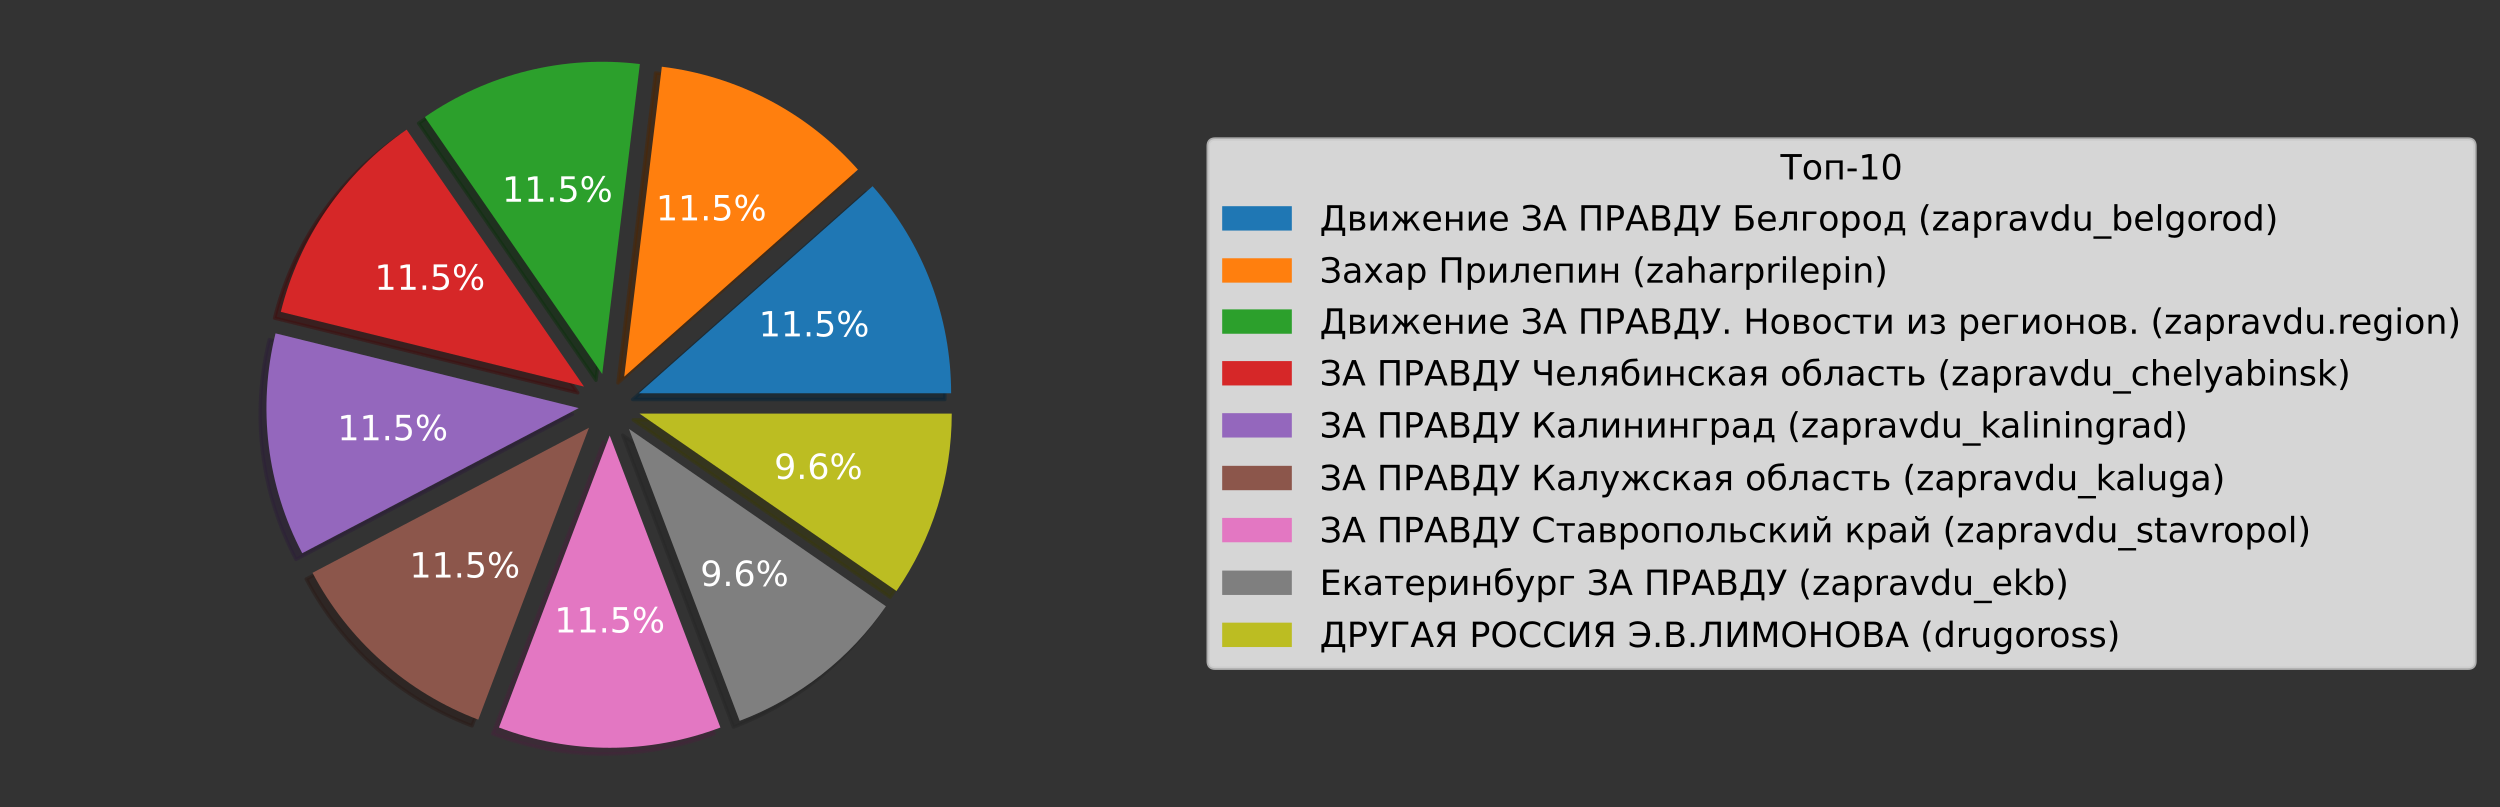 <?xml version="1.0" encoding="utf-8" standalone="no"?>
<!DOCTYPE svg PUBLIC "-//W3C//DTD SVG 1.1//EN"
  "http://www.w3.org/Graphics/SVG/1.1/DTD/svg11.dtd">
<!-- Created with matplotlib (https://matplotlib.org/) -->
<svg height="231.84pt" version="1.1" viewBox="0 0 717.975 231.84" width="717.975pt" xmlns="http://www.w3.org/2000/svg" xmlns:xlink="http://www.w3.org/1999/xlink">
 <rect x="0" y="0" width="717.975" height="231.84" fill="#333333" stroke="none"/>
 <defs>
  <style type="text/css">*{stroke-linecap:butt;stroke-linejoin:round;}</style>
 </defs>
 <g id="figure_1">
  <g id="patch_1">
   <path d="M 0 231.84 
L 717.975 231.84 
L 717.975 0 
L 0 0 
z
" style="fill:none;"/>
  </g>
  <g id="axes_1">
   <g id="patch_2">
    <path d="M 271.361 114.731 
C 271.361 103.867 269.386 93.092 265.534 82.933 
C 261.681 72.775 256.014 63.4 248.809 55.268 
L 181.689 114.731 
L 271.361 114.731 
z
" style="fill:#092436;opacity:0.5;stroke:#092436;stroke-linejoin:miter;"/>
   </g>
   <g id="patch_3">
    <path d="M 244.592 50.508 
C 237.388 42.375 228.765 35.62 219.144 30.571 
C 209.524 25.522 199.066 22.263 188.281 20.953 
L 177.472 109.971 
L 244.592 50.508 
z
" style="fill:#4c2604;opacity:0.5;stroke:#4c2604;stroke-linejoin:miter;"/>
   </g>
   <g id="patch_4">
    <path d="M 181.968 20.187 
C 171.182 18.877 160.248 19.538 149.699 22.139 
C 139.15 24.739 129.161 29.234 120.22 35.406 
L 171.159 109.204 
L 181.968 20.187 
z
" style="fill:#0d300d;opacity:0.5;stroke:#0d300d;stroke-linejoin:miter;"/>
   </g>
   <g id="patch_5">
    <path d="M 114.986 39.019 
C 106.044 45.191 98.298 52.936 92.127 61.878 
C 85.955 70.819 81.459 80.808 78.859 91.357 
L 165.925 112.817 
L 114.986 39.019 
z
" style="fill:#400c0c;opacity:0.5;stroke:#400c0c;stroke-linejoin:miter;"/>
   </g>
   <g id="patch_6">
    <path d="M 77.337 97.532 
C 74.737 108.081 74.076 119.015 75.385 129.801 
C 76.695 140.586 79.954 151.044 85.003 160.664 
L 164.403 118.992 
L 77.337 97.532 
z
" style="fill:#2c1f39;opacity:0.5;stroke:#2c1f39;stroke-linejoin:miter;"/>
   </g>
   <g id="patch_7">
    <path d="M 87.958 166.296 
C 93.007 175.916 99.763 184.539 107.895 191.743 
C 116.027 198.948 125.402 204.615 135.56 208.467 
L 167.358 124.623 
L 87.958 166.296 
z
" style="fill:#2a1a16;opacity:0.5;stroke:#2a1a16;stroke-linejoin:miter;"/>
   </g>
   <g id="patch_8">
    <path d="M 141.507 210.723 
C 151.665 214.575 162.44 216.55 173.305 216.55 
C 184.169 216.55 194.944 214.575 205.103 210.723 
L 173.305 126.878 
L 141.507 210.723 
z
" style="fill:#44243a;opacity:0.5;stroke:#44243a;stroke-linejoin:miter;"/>
   </g>
   <g id="patch_9">
    <path d="M 210.633 208.814 
C 219.091 205.606 227.016 201.137 234.137 195.558 
C 241.258 189.979 247.494 183.354 252.633 175.909 
L 178.835 124.97 
L 210.633 208.814 
z
" style="fill:#262626;opacity:0.5;stroke:#262626;stroke-linejoin:miter;"/>
   </g>
   <g id="patch_10">
    <path d="M 255.664 171.518 
C 260.803 164.073 264.786 155.893 267.477 147.256 
C 270.169 138.62 271.538 129.625 271.538 120.579 
L 181.866 120.579 
L 255.664 171.518 
z
" style="fill:#38390a;opacity:0.5;stroke:#38390a;stroke-linejoin:miter;"/>
   </g>
   <g id="patch_11">
    <path d="M 273.154 112.938 
C 273.154 102.073 271.18 91.298 267.327 81.14 
C 263.474 70.981 257.807 61.607 250.603 53.475 
L 183.483 112.938 
L 273.154 112.938 
z
" style="fill:#1f77b4;"/>
   </g>
   <g id="patch_12">
    <path d="M 246.386 48.714 
C 239.181 40.582 230.558 33.826 220.938 28.777 
C 211.318 23.728 200.86 20.469 190.074 19.16 
L 179.265 108.178 
L 246.386 48.714 
z
" style="fill:#ff7f0e;"/>
   </g>
   <g id="patch_13">
    <path d="M 183.761 18.393 
C 172.976 17.084 162.041 17.745 151.492 20.345 
C 140.943 22.945 130.954 27.441 122.013 33.613 
L 172.952 107.411 
L 183.761 18.393 
z
" style="fill:#2ca02c;"/>
   </g>
   <g id="patch_14">
    <path d="M 116.779 37.225 
C 107.838 43.397 100.092 51.143 93.92 60.084 
C 87.748 69.026 83.253 79.015 80.652 89.564 
L 167.718 111.024 
L 116.779 37.225 
z
" style="fill:#d62728;"/>
   </g>
   <g id="patch_15">
    <path d="M 79.131 95.739 
C 76.53 106.288 75.869 117.222 77.179 128.007 
C 78.488 138.793 81.747 149.251 86.796 158.871 
L 166.196 117.198 
L 79.131 95.739 
z
" style="fill:#9467bd;"/>
   </g>
   <g id="patch_16">
    <path d="M 89.752 164.502 
C 94.801 174.122 101.556 182.745 109.689 189.95 
C 117.821 197.154 127.195 202.821 137.354 206.674 
L 169.152 122.83 
L 89.752 164.502 
z
" style="fill:#8c564b;"/>
   </g>
   <g id="patch_17">
    <path d="M 143.3 208.929 
C 153.459 212.782 164.234 214.756 175.098 214.756 
C 185.963 214.756 196.738 212.782 206.896 208.929 
L 175.098 125.085 
L 143.3 208.929 
z
" style="fill:#e377c2;"/>
   </g>
   <g id="patch_18">
    <path d="M 212.426 207.021 
C 220.885 203.813 228.809 199.343 235.931 193.764 
C 243.052 188.185 249.288 181.561 254.427 174.116 
L 180.628 123.176 
L 212.426 207.021 
z
" style="fill:#7f7f7f;"/>
   </g>
   <g id="patch_19">
    <path d="M 257.458 169.725 
C 262.597 162.28 266.579 154.1 269.271 145.463 
C 271.962 136.826 273.331 127.832 273.331 118.785 
L 183.659 118.785 
L 257.458 169.725 
z
" style="fill:#bcbd22;"/>
   </g>
   <g id="matplotlib.axis_1"/>
   <g id="matplotlib.axis_2"/>
   <g id="text_1">
    <!-- 11.5% -->
    <g style="fill:#ffffff;" transform="translate(217.906 96.618)scale(0.1 -0.1)">
     <defs>
      <path d="M 12.406 8.297 
L 28.516 8.297 
L 28.516 63.922 
L 10.984 60.406 
L 10.984 69.391 
L 28.422 72.906 
L 38.281 72.906 
L 38.281 8.297 
L 54.391 8.297 
L 54.391 0 
L 12.406 0 
z
" id="DejaVuSans-49"/>
      <path d="M 10.688 12.406 
L 21 12.406 
L 21 0 
L 10.688 0 
z
" id="DejaVuSans-46"/>
      <path d="M 10.797 72.906 
L 49.516 72.906 
L 49.516 64.594 
L 19.828 64.594 
L 19.828 46.734 
Q 21.969 47.469 24.109 47.828 
Q 26.266 48.188 28.422 48.188 
Q 40.625 48.188 47.75 41.5 
Q 54.891 34.812 54.891 23.391 
Q 54.891 11.625 47.562 5.094 
Q 40.234 -1.422 26.906 -1.422 
Q 22.312 -1.422 17.547 -0.641 
Q 12.797 0.141 7.719 1.703 
L 7.719 11.625 
Q 12.109 9.234 16.797 8.062 
Q 21.484 6.891 26.703 6.891 
Q 35.156 6.891 40.078 11.328 
Q 45.016 15.766 45.016 23.391 
Q 45.016 31 40.078 35.438 
Q 35.156 39.891 26.703 39.891 
Q 22.75 39.891 18.812 39.016 
Q 14.891 38.141 10.797 36.281 
z
" id="DejaVuSans-53"/>
      <path d="M 72.703 32.078 
Q 68.453 32.078 66.031 28.469 
Q 63.625 24.859 63.625 18.406 
Q 63.625 12.062 66.031 8.422 
Q 68.453 4.781 72.703 4.781 
Q 76.859 4.781 79.266 8.422 
Q 81.688 12.062 81.688 18.406 
Q 81.688 24.812 79.266 28.438 
Q 76.859 32.078 72.703 32.078 
z
M 72.703 38.281 
Q 80.422 38.281 84.953 32.906 
Q 89.5 27.547 89.5 18.406 
Q 89.5 9.281 84.938 3.922 
Q 80.375 -1.422 72.703 -1.422 
Q 64.891 -1.422 60.344 3.922 
Q 55.812 9.281 55.812 18.406 
Q 55.812 27.594 60.375 32.938 
Q 64.938 38.281 72.703 38.281 
z
M 22.312 68.016 
Q 18.109 68.016 15.688 64.375 
Q 13.281 60.75 13.281 54.391 
Q 13.281 47.953 15.672 44.328 
Q 18.062 40.719 22.312 40.719 
Q 26.562 40.719 28.969 44.328 
Q 31.391 47.953 31.391 54.391 
Q 31.391 60.688 28.953 64.344 
Q 26.516 68.016 22.312 68.016 
z
M 66.406 74.219 
L 74.219 74.219 
L 28.609 -1.422 
L 20.797 -1.422 
z
M 22.312 74.219 
Q 30.031 74.219 34.609 68.875 
Q 39.203 63.531 39.203 54.391 
Q 39.203 45.172 34.641 39.844 
Q 30.078 34.516 22.312 34.516 
Q 14.547 34.516 10.031 39.859 
Q 5.516 45.219 5.516 54.391 
Q 5.516 63.484 10.047 68.844 
Q 14.594 74.219 22.312 74.219 
z
" id="DejaVuSans-37"/>
     </defs>
     <use xlink:href="#DejaVuSans-49"/>
     <use x="63.623" xlink:href="#DejaVuSans-49"/>
     <use x="127.246" xlink:href="#DejaVuSans-46"/>
     <use x="159.033" xlink:href="#DejaVuSans-53"/>
     <use x="222.656" xlink:href="#DejaVuSans-37"/>
    </g>
   </g>
   <g id="text_2">
    <!-- 11.5% -->
    <g style="fill:#ffffff;" transform="translate(188.385 63.297)scale(0.1 -0.1)">
     <use xlink:href="#DejaVuSans-49"/>
     <use x="63.623" xlink:href="#DejaVuSans-49"/>
     <use x="127.246" xlink:href="#DejaVuSans-46"/>
     <use x="159.033" xlink:href="#DejaVuSans-53"/>
     <use x="222.656" xlink:href="#DejaVuSans-37"/>
    </g>
   </g>
   <g id="text_3">
    <!-- 11.5% -->
    <g style="fill:#ffffff;" transform="translate(144.193 57.931)scale(0.1 -0.1)">
     <use xlink:href="#DejaVuSans-49"/>
     <use x="63.623" xlink:href="#DejaVuSans-49"/>
     <use x="127.246" xlink:href="#DejaVuSans-46"/>
     <use x="159.033" xlink:href="#DejaVuSans-53"/>
     <use x="222.656" xlink:href="#DejaVuSans-37"/>
    </g>
   </g>
   <g id="text_4">
    <!-- 11.5% -->
    <g style="fill:#ffffff;" transform="translate(107.556 83.219)scale(0.1 -0.1)">
     <use xlink:href="#DejaVuSans-49"/>
     <use x="63.623" xlink:href="#DejaVuSans-49"/>
     <use x="127.246" xlink:href="#DejaVuSans-46"/>
     <use x="159.033" xlink:href="#DejaVuSans-53"/>
     <use x="222.656" xlink:href="#DejaVuSans-37"/>
    </g>
   </g>
   <g id="text_5">
    <!-- 11.5% -->
    <g style="fill:#ffffff;" transform="translate(96.902 126.443)scale(0.1 -0.1)">
     <use xlink:href="#DejaVuSans-49"/>
     <use x="63.623" xlink:href="#DejaVuSans-49"/>
     <use x="127.246" xlink:href="#DejaVuSans-46"/>
     <use x="159.033" xlink:href="#DejaVuSans-53"/>
     <use x="222.656" xlink:href="#DejaVuSans-37"/>
    </g>
   </g>
   <g id="text_6">
    <!-- 11.5% -->
    <g style="fill:#ffffff;" transform="translate(117.59 165.861)scale(0.1 -0.1)">
     <use xlink:href="#DejaVuSans-49"/>
     <use x="63.623" xlink:href="#DejaVuSans-49"/>
     <use x="127.246" xlink:href="#DejaVuSans-46"/>
     <use x="159.033" xlink:href="#DejaVuSans-53"/>
     <use x="222.656" xlink:href="#DejaVuSans-37"/>
    </g>
   </g>
   <g id="text_7">
    <!-- 11.5% -->
    <g style="fill:#ffffff;" transform="translate(159.215 181.647)scale(0.1 -0.1)">
     <use xlink:href="#DejaVuSans-49"/>
     <use x="63.623" xlink:href="#DejaVuSans-49"/>
     <use x="127.246" xlink:href="#DejaVuSans-46"/>
     <use x="159.033" xlink:href="#DejaVuSans-53"/>
     <use x="222.656" xlink:href="#DejaVuSans-37"/>
    </g>
   </g>
   <g id="text_8">
    <!-- 9.6% -->
    <g style="fill:#ffffff;" transform="translate(201.107 168.289)scale(0.1 -0.1)">
     <defs>
      <path d="M 10.984 1.516 
L 10.984 10.5 
Q 14.703 8.734 18.5 7.812 
Q 22.312 6.891 25.984 6.891 
Q 35.75 6.891 40.891 13.453 
Q 46.047 20.016 46.781 33.406 
Q 43.953 29.203 39.594 26.953 
Q 35.25 24.703 29.984 24.703 
Q 19.047 24.703 12.672 31.312 
Q 6.297 37.938 6.297 49.422 
Q 6.297 60.641 12.938 67.422 
Q 19.578 74.219 30.609 74.219 
Q 43.266 74.219 49.922 64.516 
Q 56.594 54.828 56.594 36.375 
Q 56.594 19.141 48.406 8.859 
Q 40.234 -1.422 26.422 -1.422 
Q 22.703 -1.422 18.891 -0.688 
Q 15.094 0.047 10.984 1.516 
z
M 30.609 32.422 
Q 37.25 32.422 41.125 36.953 
Q 45.016 41.5 45.016 49.422 
Q 45.016 57.281 41.125 61.844 
Q 37.25 66.406 30.609 66.406 
Q 23.969 66.406 20.094 61.844 
Q 16.219 57.281 16.219 49.422 
Q 16.219 41.5 20.094 36.953 
Q 23.969 32.422 30.609 32.422 
z
" id="DejaVuSans-57"/>
      <path d="M 33.016 40.375 
Q 26.375 40.375 22.484 35.828 
Q 18.609 31.297 18.609 23.391 
Q 18.609 15.531 22.484 10.953 
Q 26.375 6.391 33.016 6.391 
Q 39.656 6.391 43.531 10.953 
Q 47.406 15.531 47.406 23.391 
Q 47.406 31.297 43.531 35.828 
Q 39.656 40.375 33.016 40.375 
z
M 52.594 71.297 
L 52.594 62.312 
Q 48.875 64.062 45.094 64.984 
Q 41.312 65.922 37.594 65.922 
Q 27.828 65.922 22.672 59.328 
Q 17.531 52.734 16.797 39.406 
Q 19.672 43.656 24.016 45.922 
Q 28.375 48.188 33.594 48.188 
Q 44.578 48.188 50.953 41.516 
Q 57.328 34.859 57.328 23.391 
Q 57.328 12.156 50.688 5.359 
Q 44.047 -1.422 33.016 -1.422 
Q 20.359 -1.422 13.672 8.266 
Q 6.984 17.969 6.984 36.375 
Q 6.984 53.656 15.188 63.938 
Q 23.391 74.219 37.203 74.219 
Q 40.922 74.219 44.703 73.484 
Q 48.484 72.75 52.594 71.297 
z
" id="DejaVuSans-54"/>
     </defs>
     <use xlink:href="#DejaVuSans-57"/>
     <use x="63.623" xlink:href="#DejaVuSans-46"/>
     <use x="95.41" xlink:href="#DejaVuSans-54"/>
     <use x="159.033" xlink:href="#DejaVuSans-37"/>
    </g>
   </g>
   <g id="text_9">
    <!-- 9.6% -->
    <g style="fill:#ffffff;" transform="translate(222.324 137.551)scale(0.1 -0.1)">
     <use xlink:href="#DejaVuSans-57"/>
     <use x="63.623" xlink:href="#DejaVuSans-46"/>
     <use x="95.41" xlink:href="#DejaVuSans-54"/>
     <use x="159.033" xlink:href="#DejaVuSans-37"/>
    </g>
   </g>
   <g id="legend_1">
    <g id="patch_20">
     <path d="M 349 191.9 
L 708.775 191.9 
Q 710.775 191.9 710.775 189.9 
L 710.775 41.94 
Q 710.775 39.94 708.775 39.94 
L 349 39.94 
Q 347 39.94 347 41.94 
L 347 189.9 
Q 347 191.9 349 191.9 
z
" style="fill:#ffffff;opacity:0.8;stroke:#cccccc;stroke-linejoin:miter;"/>
    </g>
    <g id="text_10">
     <!-- Топ-10 -->
     <g transform="translate(511.339 51.538)scale(0.1 -0.1)">
      <defs>
       <path d="M -0.297 72.906 
L 61.375 72.906 
L 61.375 64.594 
L 35.5 64.594 
L 35.5 0 
L 25.594 0 
L 25.594 64.594 
L -0.297 64.594 
z
" id="DejaVuSans-1058"/>
       <path d="M 30.609 48.391 
Q 23.391 48.391 19.188 42.75 
Q 14.984 37.109 14.984 27.297 
Q 14.984 17.484 19.156 11.844 
Q 23.344 6.203 30.609 6.203 
Q 37.797 6.203 41.984 11.859 
Q 46.188 17.531 46.188 27.297 
Q 46.188 37.016 41.984 42.703 
Q 37.797 48.391 30.609 48.391 
z
M 30.609 56 
Q 42.328 56 49.016 48.375 
Q 55.719 40.766 55.719 27.297 
Q 55.719 13.875 49.016 6.219 
Q 42.328 -1.422 30.609 -1.422 
Q 18.844 -1.422 12.172 6.219 
Q 5.516 13.875 5.516 27.297 
Q 5.516 40.766 12.172 48.375 
Q 18.844 56 30.609 56 
z
" id="DejaVuSans-1086"/>
       <path d="M 56.297 54.688 
L 56.297 0 
L 47.266 0 
L 47.266 47.516 
L 18.109 47.516 
L 18.109 0 
L 9.078 0 
L 9.078 54.688 
z
" id="DejaVuSans-1087"/>
       <path d="M 4.891 31.391 
L 31.203 31.391 
L 31.203 23.391 
L 4.891 23.391 
z
" id="DejaVuSans-45"/>
       <path d="M 31.781 66.406 
Q 24.172 66.406 20.328 58.906 
Q 16.5 51.422 16.5 36.375 
Q 16.5 21.391 20.328 13.891 
Q 24.172 6.391 31.781 6.391 
Q 39.453 6.391 43.281 13.891 
Q 47.125 21.391 47.125 36.375 
Q 47.125 51.422 43.281 58.906 
Q 39.453 66.406 31.781 66.406 
z
M 31.781 74.219 
Q 44.047 74.219 50.516 64.516 
Q 56.984 54.828 56.984 36.375 
Q 56.984 17.969 50.516 8.266 
Q 44.047 -1.422 31.781 -1.422 
Q 19.531 -1.422 13.062 8.266 
Q 6.594 17.969 6.594 36.375 
Q 6.594 54.828 13.062 64.516 
Q 19.531 74.219 31.781 74.219 
z
" id="DejaVuSans-48"/>
      </defs>
      <use xlink:href="#DejaVuSans-1058"/>
      <use x="61.084" xlink:href="#DejaVuSans-1086"/>
      <use x="122.266" xlink:href="#DejaVuSans-1087"/>
      <use x="187.646" xlink:href="#DejaVuSans-45"/>
      <use x="223.73" xlink:href="#DejaVuSans-49"/>
      <use x="287.354" xlink:href="#DejaVuSans-48"/>
     </g>
    </g>
    <g id="patch_21">
     <path d="M 351 66.216 
L 371 66.216 
L 371 59.216 
L 351 59.216 
z
" style="fill:#1f77b4;"/>
    </g>
    <g id="text_11">
     <!-- Движение ЗА ПРАВДУ Белгород (zapravdu_belgorod) -->
     <g transform="translate(379 66.216)scale(0.1 -0.1)">
      <defs>
       <path d="M 22.797 8.297 
L 55.031 8.297 
L 55.031 64.594 
L 31.344 64.594 
L 31.344 54.25 
Q 31.344 29.891 25.875 13.719 
Q 24.75 10.406 22.797 8.297 
z
M 8.406 8.297 
Q 14.938 11.375 16.797 17.234 
Q 21.531 32.281 21.531 59.125 
L 21.531 72.906 
L 64.891 72.906 
L 64.891 8.297 
L 73.188 8.297 
L 73.188 -15.672 
L 64.891 -15.672 
L 64.891 0 
L 13.234 0 
L 13.234 -15.672 
L 4.938 -15.672 
L 4.938 8.297 
z
" id="DejaVuSans-1044"/>
       <path d="M 18.062 25.203 
L 18.062 7.172 
L 30.859 7.172 
Q 37.016 7.172 40.234 9.484 
Q 43.453 11.812 43.453 16.219 
Q 43.453 20.609 40.234 22.906 
Q 37.016 25.203 30.859 25.203 
z
M 18.062 47.516 
L 18.062 32.375 
L 29.891 32.375 
Q 34.969 32.375 38.188 34.391 
Q 41.406 36.422 41.406 40.047 
Q 41.406 43.656 38.188 45.578 
Q 34.969 47.516 29.891 47.516 
z
M 9.078 54.688 
L 30.469 54.688 
Q 40.094 54.688 45.266 51.172 
Q 50.438 47.656 50.438 41.156 
Q 50.438 36.141 47.797 33.172 
Q 45.172 30.219 39.984 29.5 
Q 46.188 28.328 49.609 24.609 
Q 53.031 20.906 53.031 15.328 
Q 53.031 8.016 47.391 4 
Q 41.75 0 31.297 0 
L 9.078 0 
z
" id="DejaVuSans-1074"/>
       <path d="M 55.906 54.688 
L 55.906 0 
L 46.969 0 
L 46.969 43.891 
L 20.609 0 
L 9.078 0 
L 9.078 54.688 
L 18.016 54.688 
L 18.016 10.891 
L 44.344 54.688 
z
" id="DejaVuSans-1080"/>
       <path d="M 40.578 54.688 
L 49.516 54.688 
L 49.516 29 
L 73.391 54.688 
L 83.844 54.688 
L 64.203 33.641 
L 86.672 0 
L 77.047 0 
L 58.641 27.641 
L 49.516 17.828 
L 49.516 0 
L 40.578 0 
L 40.578 17.828 
L 31.453 27.641 
L 13.031 0 
L 3.422 0 
L 25.875 33.641 
L 6.25 54.688 
L 16.703 54.688 
L 40.578 29 
z
" id="DejaVuSans-1078"/>
       <path d="M 56.203 29.594 
L 56.203 25.203 
L 14.891 25.203 
Q 15.484 15.922 20.484 11.062 
Q 25.484 6.203 34.422 6.203 
Q 39.594 6.203 44.453 7.469 
Q 49.312 8.734 54.109 11.281 
L 54.109 2.781 
Q 49.266 0.734 44.188 -0.344 
Q 39.109 -1.422 33.891 -1.422 
Q 20.797 -1.422 13.156 6.188 
Q 5.516 13.812 5.516 26.812 
Q 5.516 40.234 12.766 48.109 
Q 20.016 56 32.328 56 
Q 43.359 56 49.781 48.891 
Q 56.203 41.797 56.203 29.594 
z
M 47.219 32.234 
Q 47.125 39.594 43.094 43.984 
Q 39.062 48.391 32.422 48.391 
Q 24.906 48.391 20.391 44.141 
Q 15.875 39.891 15.188 32.172 
z
" id="DejaVuSans-1077"/>
       <path d="M 9.078 54.688 
L 18.109 54.688 
L 18.109 32.375 
L 47.266 32.375 
L 47.266 54.688 
L 56.297 54.688 
L 56.297 0 
L 47.266 0 
L 47.266 25.203 
L 18.109 25.203 
L 18.109 0 
L 9.078 0 
z
" id="DejaVuSans-1085"/>
       <path id="DejaVuSans-32"/>
       <path d="M 28.562 74.219 
Q 40.578 74.219 48.188 69.109 
Q 55.812 64.016 55.812 55.328 
Q 55.812 49.266 52.344 45.094 
Q 48.875 40.922 42.484 39.312 
Q 49.562 37.797 53.531 33 
Q 57.516 28.219 57.516 21.188 
Q 57.516 9.969 48.844 4.266 
Q 40.188 -1.422 28.562 -1.422 
Q 22.609 -1.422 15.672 0.188 
Q 8.734 1.812 6.594 3.172 
L 6.594 13.328 
Q 14.062 8.984 18.188 7.938 
Q 22.312 6.891 28.375 6.891 
Q 37.547 6.891 42.625 10.406 
Q 47.703 13.922 47.703 21.188 
Q 47.703 27.641 43.188 31.266 
Q 38.672 34.906 29.156 34.906 
L 19.188 34.906 
L 19.188 43.016 
L 29.547 43.016 
Q 38.281 43.016 42.141 45.922 
Q 46 48.828 46 54.297 
Q 46 59.906 42.016 62.906 
Q 38.031 65.922 28.375 65.922 
Q 21.828 65.922 19.578 65.328 
Q 17.328 64.75 7.328 60.984 
L 7.328 70.609 
Q 12.844 72.562 18.594 73.391 
Q 24.359 74.219 28.562 74.219 
z
" id="DejaVuSans-1047"/>
       <path d="M 34.188 63.188 
L 20.797 26.906 
L 47.609 26.906 
z
M 28.609 72.906 
L 39.797 72.906 
L 67.578 0 
L 57.328 0 
L 50.688 18.703 
L 17.828 18.703 
L 11.188 0 
L 0.781 0 
z
" id="DejaVuSans-1040"/>
       <path d="M 65.375 72.906 
L 65.375 0 
L 55.516 0 
L 55.516 64.594 
L 19.672 64.594 
L 19.672 0 
L 9.812 0 
L 9.812 72.906 
z
" id="DejaVuSans-1055"/>
       <path d="M 19.672 64.797 
L 19.672 37.406 
L 32.078 37.406 
Q 38.969 37.406 42.719 40.969 
Q 46.484 44.531 46.484 51.125 
Q 46.484 57.672 42.719 61.234 
Q 38.969 64.797 32.078 64.797 
z
M 9.812 72.906 
L 32.078 72.906 
Q 44.344 72.906 50.609 67.359 
Q 56.891 61.812 56.891 51.125 
Q 56.891 40.328 50.609 34.812 
Q 44.344 29.297 32.078 29.297 
L 19.672 29.297 
L 19.672 0 
L 9.812 0 
z
" id="DejaVuSans-1056"/>
       <path d="M 19.672 34.812 
L 19.672 8.109 
L 35.5 8.109 
Q 43.453 8.109 47.281 11.406 
Q 51.125 14.703 51.125 21.484 
Q 51.125 28.328 47.281 31.562 
Q 43.453 34.812 35.5 34.812 
z
M 19.672 64.797 
L 19.672 42.828 
L 34.281 42.828 
Q 41.5 42.828 45.031 45.531 
Q 48.578 48.25 48.578 53.812 
Q 48.578 59.328 45.031 62.062 
Q 41.5 64.797 34.281 64.797 
z
M 9.812 72.906 
L 35.016 72.906 
Q 46.297 72.906 52.391 68.219 
Q 58.5 63.531 58.5 54.891 
Q 58.5 48.188 55.375 44.234 
Q 52.25 40.281 46.188 39.312 
Q 53.469 37.75 57.5 32.781 
Q 61.531 27.828 61.531 20.406 
Q 61.531 10.641 54.891 5.312 
Q 48.25 0 35.984 0 
L 9.812 0 
z
" id="DejaVuSans-1042"/>
       <path d="M 31.984 8.844 
Q 30.953 6.391 29.391 4.547 
Q 25.531 0 13.281 0 
L 9.516 0 
L 9.516 8.297 
L 12.594 8.297 
Q 18.406 8.297 20.656 9.625 
Q 22.016 10.453 22.906 12.5 
L 25.094 17.672 
L 1.703 72.906 
L 12.312 72.906 
L 30.422 30.125 
L 48.641 72.906 
L 59.234 72.906 
z
" id="DejaVuSans-1059"/>
       <path d="M 51.125 21.438 
Q 51.125 28.219 47.281 31.516 
Q 43.453 34.812 35.5 34.812 
L 19.672 34.812 
L 19.672 8.109 
L 35.5 8.109 
Q 43.453 8.109 47.281 11.406 
Q 51.125 14.703 51.125 21.438 
z
M 56.391 72.906 
L 56.391 64.797 
L 19.672 64.797 
L 19.672 42.922 
L 35.984 42.922 
Q 48.25 42.922 54.891 37.594 
Q 61.531 32.281 61.531 21.438 
Q 61.531 10.641 55.109 5.312 
Q 48.688 0 35.984 0 
L 9.812 0 
L 9.812 72.906 
z
" id="DejaVuSans-1041"/>
       <path d="M 3.719 0 
L 3.719 7.469 
Q 12.594 8.844 15.328 14.984 
Q 18.656 23.641 18.656 45.75 
L 18.656 54.688 
L 55.609 54.688 
L 55.609 0 
L 46.625 0 
L 46.625 47.516 
L 27.641 47.516 
L 27.641 42.094 
Q 27.641 21 23.344 11.531 
Q 18.75 1.422 3.719 0 
z
" id="DejaVuSans-1083"/>
       <path d="M 9.078 0 
L 9.078 54.688 
L 47.656 54.688 
L 47.656 47.516 
L 18.109 47.516 
L 18.109 0 
z
" id="DejaVuSans-1075"/>
       <path d="M 18.109 8.203 
L 18.109 -20.797 
L 9.078 -20.797 
L 9.078 54.688 
L 18.109 54.688 
L 18.109 46.391 
Q 20.953 51.266 25.266 53.625 
Q 29.594 56 35.594 56 
Q 45.562 56 51.781 48.094 
Q 58.016 40.188 58.016 27.297 
Q 58.016 14.406 51.781 6.484 
Q 45.562 -1.422 35.594 -1.422 
Q 29.594 -1.422 25.266 0.953 
Q 20.953 3.328 18.109 8.203 
z
M 48.688 27.297 
Q 48.688 37.203 44.609 42.844 
Q 40.531 48.484 33.406 48.484 
Q 26.266 48.484 22.188 42.844 
Q 18.109 37.203 18.109 27.297 
Q 18.109 17.391 22.188 11.75 
Q 26.266 6.109 33.406 6.109 
Q 40.531 6.109 44.609 11.75 
Q 48.688 17.391 48.688 27.297 
z
" id="DejaVuSans-1088"/>
       <path d="M 21.625 7.172 
L 47.703 7.172 
L 47.703 47.516 
L 28.812 47.516 
L 28.812 40.672 
Q 28.812 20.562 23.047 9.812 
z
M 8.594 7.172 
Q 13.031 9.125 14.984 13.281 
Q 19.781 23.578 19.781 44.344 
L 19.781 54.688 
L 56.734 54.688 
L 56.734 7.172 
L 63.922 7.172 
L 63.922 -13.812 
L 56.734 -13.812 
L 56.734 0 
L 12.406 0 
L 12.406 -13.812 
L 5.219 -13.812 
L 5.219 7.172 
z
" id="DejaVuSans-1076"/>
       <path d="M 31 75.875 
Q 24.469 64.656 21.281 53.656 
Q 18.109 42.672 18.109 31.391 
Q 18.109 20.125 21.312 9.062 
Q 24.516 -2 31 -13.188 
L 23.188 -13.188 
Q 15.875 -1.703 12.234 9.375 
Q 8.594 20.453 8.594 31.391 
Q 8.594 42.281 12.203 53.312 
Q 15.828 64.359 23.188 75.875 
z
" id="DejaVuSans-40"/>
       <path d="M 5.516 54.688 
L 48.188 54.688 
L 48.188 46.484 
L 14.406 7.172 
L 48.188 7.172 
L 48.188 0 
L 4.297 0 
L 4.297 8.203 
L 38.094 47.516 
L 5.516 47.516 
z
" id="DejaVuSans-122"/>
       <path d="M 34.281 27.484 
Q 23.391 27.484 19.188 25 
Q 14.984 22.516 14.984 16.5 
Q 14.984 11.719 18.141 8.906 
Q 21.297 6.109 26.703 6.109 
Q 34.188 6.109 38.703 11.406 
Q 43.219 16.703 43.219 25.484 
L 43.219 27.484 
z
M 52.203 31.203 
L 52.203 0 
L 43.219 0 
L 43.219 8.297 
Q 40.141 3.328 35.547 0.953 
Q 30.953 -1.422 24.312 -1.422 
Q 15.922 -1.422 10.953 3.297 
Q 6 8.016 6 15.922 
Q 6 25.141 12.172 29.828 
Q 18.359 34.516 30.609 34.516 
L 43.219 34.516 
L 43.219 35.406 
Q 43.219 41.609 39.141 45 
Q 35.062 48.391 27.688 48.391 
Q 23 48.391 18.547 47.266 
Q 14.109 46.141 10.016 43.891 
L 10.016 52.203 
Q 14.938 54.109 19.578 55.047 
Q 24.219 56 28.609 56 
Q 40.484 56 46.344 49.844 
Q 52.203 43.703 52.203 31.203 
z
" id="DejaVuSans-97"/>
       <path d="M 18.109 8.203 
L 18.109 -20.797 
L 9.078 -20.797 
L 9.078 54.688 
L 18.109 54.688 
L 18.109 46.391 
Q 20.953 51.266 25.266 53.625 
Q 29.594 56 35.594 56 
Q 45.562 56 51.781 48.094 
Q 58.016 40.188 58.016 27.297 
Q 58.016 14.406 51.781 6.484 
Q 45.562 -1.422 35.594 -1.422 
Q 29.594 -1.422 25.266 0.953 
Q 20.953 3.328 18.109 8.203 
z
M 48.688 27.297 
Q 48.688 37.203 44.609 42.844 
Q 40.531 48.484 33.406 48.484 
Q 26.266 48.484 22.188 42.844 
Q 18.109 37.203 18.109 27.297 
Q 18.109 17.391 22.188 11.75 
Q 26.266 6.109 33.406 6.109 
Q 40.531 6.109 44.609 11.75 
Q 48.688 17.391 48.688 27.297 
z
" id="DejaVuSans-112"/>
       <path d="M 41.109 46.297 
Q 39.594 47.172 37.812 47.578 
Q 36.031 48 33.891 48 
Q 26.266 48 22.188 43.047 
Q 18.109 38.094 18.109 28.812 
L 18.109 0 
L 9.078 0 
L 9.078 54.688 
L 18.109 54.688 
L 18.109 46.188 
Q 20.953 51.172 25.484 53.578 
Q 30.031 56 36.531 56 
Q 37.453 56 38.578 55.875 
Q 39.703 55.766 41.062 55.516 
z
" id="DejaVuSans-114"/>
       <path d="M 2.984 54.688 
L 12.5 54.688 
L 29.594 8.797 
L 46.688 54.688 
L 56.203 54.688 
L 35.688 0 
L 23.484 0 
z
" id="DejaVuSans-118"/>
       <path d="M 45.406 46.391 
L 45.406 75.984 
L 54.391 75.984 
L 54.391 0 
L 45.406 0 
L 45.406 8.203 
Q 42.578 3.328 38.25 0.953 
Q 33.938 -1.422 27.875 -1.422 
Q 17.969 -1.422 11.734 6.484 
Q 5.516 14.406 5.516 27.297 
Q 5.516 40.188 11.734 48.094 
Q 17.969 56 27.875 56 
Q 33.938 56 38.25 53.625 
Q 42.578 51.266 45.406 46.391 
z
M 14.797 27.297 
Q 14.797 17.391 18.875 11.75 
Q 22.953 6.109 30.078 6.109 
Q 37.203 6.109 41.297 11.75 
Q 45.406 17.391 45.406 27.297 
Q 45.406 37.203 41.297 42.844 
Q 37.203 48.484 30.078 48.484 
Q 22.953 48.484 18.875 42.844 
Q 14.797 37.203 14.797 27.297 
z
" id="DejaVuSans-100"/>
       <path d="M 8.5 21.578 
L 8.5 54.688 
L 17.484 54.688 
L 17.484 21.922 
Q 17.484 14.156 20.5 10.266 
Q 23.531 6.391 29.594 6.391 
Q 36.859 6.391 41.078 11.031 
Q 45.312 15.672 45.312 23.688 
L 45.312 54.688 
L 54.297 54.688 
L 54.297 0 
L 45.312 0 
L 45.312 8.406 
Q 42.047 3.422 37.719 1 
Q 33.406 -1.422 27.688 -1.422 
Q 18.266 -1.422 13.375 4.438 
Q 8.5 10.297 8.5 21.578 
z
M 31.109 56 
z
" id="DejaVuSans-117"/>
       <path d="M 50.984 -16.609 
L 50.984 -23.578 
L -0.984 -23.578 
L -0.984 -16.609 
z
" id="DejaVuSans-95"/>
       <path d="M 48.688 27.297 
Q 48.688 37.203 44.609 42.844 
Q 40.531 48.484 33.406 48.484 
Q 26.266 48.484 22.188 42.844 
Q 18.109 37.203 18.109 27.297 
Q 18.109 17.391 22.188 11.75 
Q 26.266 6.109 33.406 6.109 
Q 40.531 6.109 44.609 11.75 
Q 48.688 17.391 48.688 27.297 
z
M 18.109 46.391 
Q 20.953 51.266 25.266 53.625 
Q 29.594 56 35.594 56 
Q 45.562 56 51.781 48.094 
Q 58.016 40.188 58.016 27.297 
Q 58.016 14.406 51.781 6.484 
Q 45.562 -1.422 35.594 -1.422 
Q 29.594 -1.422 25.266 0.953 
Q 20.953 3.328 18.109 8.203 
L 18.109 0 
L 9.078 0 
L 9.078 75.984 
L 18.109 75.984 
z
" id="DejaVuSans-98"/>
       <path d="M 56.203 29.594 
L 56.203 25.203 
L 14.891 25.203 
Q 15.484 15.922 20.484 11.062 
Q 25.484 6.203 34.422 6.203 
Q 39.594 6.203 44.453 7.469 
Q 49.312 8.734 54.109 11.281 
L 54.109 2.781 
Q 49.266 0.734 44.188 -0.344 
Q 39.109 -1.422 33.891 -1.422 
Q 20.797 -1.422 13.156 6.188 
Q 5.516 13.812 5.516 26.812 
Q 5.516 40.234 12.766 48.109 
Q 20.016 56 32.328 56 
Q 43.359 56 49.781 48.891 
Q 56.203 41.797 56.203 29.594 
z
M 47.219 32.234 
Q 47.125 39.594 43.094 43.984 
Q 39.062 48.391 32.422 48.391 
Q 24.906 48.391 20.391 44.141 
Q 15.875 39.891 15.188 32.172 
z
" id="DejaVuSans-101"/>
       <path d="M 9.422 75.984 
L 18.406 75.984 
L 18.406 0 
L 9.422 0 
z
" id="DejaVuSans-108"/>
       <path d="M 45.406 27.984 
Q 45.406 37.75 41.375 43.109 
Q 37.359 48.484 30.078 48.484 
Q 22.859 48.484 18.828 43.109 
Q 14.797 37.75 14.797 27.984 
Q 14.797 18.266 18.828 12.891 
Q 22.859 7.516 30.078 7.516 
Q 37.359 7.516 41.375 12.891 
Q 45.406 18.266 45.406 27.984 
z
M 54.391 6.781 
Q 54.391 -7.172 48.188 -13.984 
Q 42 -20.797 29.203 -20.797 
Q 24.469 -20.797 20.266 -20.094 
Q 16.062 -19.391 12.109 -17.922 
L 12.109 -9.188 
Q 16.062 -11.328 19.922 -12.344 
Q 23.781 -13.375 27.781 -13.375 
Q 36.625 -13.375 41.016 -8.766 
Q 45.406 -4.156 45.406 5.172 
L 45.406 9.625 
Q 42.625 4.781 38.281 2.391 
Q 33.938 0 27.875 0 
Q 17.828 0 11.672 7.656 
Q 5.516 15.328 5.516 27.984 
Q 5.516 40.672 11.672 48.328 
Q 17.828 56 27.875 56 
Q 33.938 56 38.281 53.609 
Q 42.625 51.219 45.406 46.391 
L 45.406 54.688 
L 54.391 54.688 
z
" id="DejaVuSans-103"/>
       <path d="M 30.609 48.391 
Q 23.391 48.391 19.188 42.75 
Q 14.984 37.109 14.984 27.297 
Q 14.984 17.484 19.156 11.844 
Q 23.344 6.203 30.609 6.203 
Q 37.797 6.203 41.984 11.859 
Q 46.188 17.531 46.188 27.297 
Q 46.188 37.016 41.984 42.703 
Q 37.797 48.391 30.609 48.391 
z
M 30.609 56 
Q 42.328 56 49.016 48.375 
Q 55.719 40.766 55.719 27.297 
Q 55.719 13.875 49.016 6.219 
Q 42.328 -1.422 30.609 -1.422 
Q 18.844 -1.422 12.172 6.219 
Q 5.516 13.875 5.516 27.297 
Q 5.516 40.766 12.172 48.375 
Q 18.844 56 30.609 56 
z
" id="DejaVuSans-111"/>
       <path d="M 8.016 75.875 
L 15.828 75.875 
Q 23.141 64.359 26.781 53.312 
Q 30.422 42.281 30.422 31.391 
Q 30.422 20.453 26.781 9.375 
Q 23.141 -1.703 15.828 -13.188 
L 8.016 -13.188 
Q 14.5 -2 17.703 9.062 
Q 20.906 20.125 20.906 31.391 
Q 20.906 42.672 17.703 53.656 
Q 14.5 64.656 8.016 75.875 
z
" id="DejaVuSans-41"/>
      </defs>
      <use xlink:href="#DejaVuSans-1044"/>
      <use x="78.125" xlink:href="#DejaVuSans-1074"/>
      <use x="137.061" xlink:href="#DejaVuSans-1080"/>
      <use x="202.051" xlink:href="#DejaVuSans-1078"/>
      <use x="292.139" xlink:href="#DejaVuSans-1077"/>
      <use x="353.662" xlink:href="#DejaVuSans-1085"/>
      <use x="419.043" xlink:href="#DejaVuSans-1080"/>
      <use x="484.033" xlink:href="#DejaVuSans-1077"/>
      <use x="545.557" xlink:href="#DejaVuSans-32"/>
      <use x="577.344" xlink:href="#DejaVuSans-1047"/>
      <use x="641.455" xlink:href="#DejaVuSans-1040"/>
      <use x="709.863" xlink:href="#DejaVuSans-32"/>
      <use x="741.65" xlink:href="#DejaVuSans-1055"/>
      <use x="816.846" xlink:href="#DejaVuSans-1056"/>
      <use x="877.148" xlink:href="#DejaVuSans-1040"/>
      <use x="945.557" xlink:href="#DejaVuSans-1042"/>
      <use x="1014.16" xlink:href="#DejaVuSans-1044"/>
      <use x="1092.285" xlink:href="#DejaVuSans-1059"/>
      <use x="1153.223" xlink:href="#DejaVuSans-32"/>
      <use x="1185.01" xlink:href="#DejaVuSans-1041"/>
      <use x="1253.613" xlink:href="#DejaVuSans-1077"/>
      <use x="1315.137" xlink:href="#DejaVuSans-1083"/>
      <use x="1379.053" xlink:href="#DejaVuSans-1075"/>
      <use x="1431.592" xlink:href="#DejaVuSans-1086"/>
      <use x="1492.773" xlink:href="#DejaVuSans-1088"/>
      <use x="1556.25" xlink:href="#DejaVuSans-1086"/>
      <use x="1617.432" xlink:href="#DejaVuSans-1076"/>
      <use x="1686.572" xlink:href="#DejaVuSans-32"/>
      <use x="1718.359" xlink:href="#DejaVuSans-40"/>
      <use x="1757.373" xlink:href="#DejaVuSans-122"/>
      <use x="1809.863" xlink:href="#DejaVuSans-97"/>
      <use x="1871.143" xlink:href="#DejaVuSans-112"/>
      <use x="1934.619" xlink:href="#DejaVuSans-114"/>
      <use x="1975.732" xlink:href="#DejaVuSans-97"/>
      <use x="2037.012" xlink:href="#DejaVuSans-118"/>
      <use x="2096.191" xlink:href="#DejaVuSans-100"/>
      <use x="2159.668" xlink:href="#DejaVuSans-117"/>
      <use x="2223.047" xlink:href="#DejaVuSans-95"/>
      <use x="2273.047" xlink:href="#DejaVuSans-98"/>
      <use x="2336.523" xlink:href="#DejaVuSans-101"/>
      <use x="2398.047" xlink:href="#DejaVuSans-108"/>
      <use x="2425.83" xlink:href="#DejaVuSans-103"/>
      <use x="2489.307" xlink:href="#DejaVuSans-111"/>
      <use x="2550.488" xlink:href="#DejaVuSans-114"/>
      <use x="2589.352" xlink:href="#DejaVuSans-111"/>
      <use x="2650.533" xlink:href="#DejaVuSans-100"/>
      <use x="2714.01" xlink:href="#DejaVuSans-41"/>
     </g>
    </g>
    <g id="patch_22">
     <path d="M 351 81.172 
L 371 81.172 
L 371 74.172 
L 351 74.172 
z
" style="fill:#ff7f0e;"/>
    </g>
    <g id="text_12">
     <!-- Захар Прилепин (zaharprilepin) -->
     <g transform="translate(379 81.172)scale(0.1 -0.1)">
      <defs>
       <path d="M 34.281 27.484 
Q 23.391 27.484 19.188 25 
Q 14.984 22.516 14.984 16.5 
Q 14.984 11.719 18.141 8.906 
Q 21.297 6.109 26.703 6.109 
Q 34.188 6.109 38.703 11.406 
Q 43.219 16.703 43.219 25.484 
L 43.219 27.484 
z
M 52.203 31.203 
L 52.203 0 
L 43.219 0 
L 43.219 8.297 
Q 40.141 3.328 35.547 0.953 
Q 30.953 -1.422 24.312 -1.422 
Q 15.922 -1.422 10.953 3.297 
Q 6 8.016 6 15.922 
Q 6 25.141 12.172 29.828 
Q 18.359 34.516 30.609 34.516 
L 43.219 34.516 
L 43.219 35.406 
Q 43.219 41.609 39.141 45 
Q 35.062 48.391 27.688 48.391 
Q 23 48.391 18.547 47.266 
Q 14.109 46.141 10.016 43.891 
L 10.016 52.203 
Q 14.938 54.109 19.578 55.047 
Q 24.219 56 28.609 56 
Q 40.484 56 46.344 49.844 
Q 52.203 43.703 52.203 31.203 
z
" id="DejaVuSans-1072"/>
       <path d="M 54.891 54.688 
L 35.109 28.078 
L 55.906 0 
L 45.312 0 
L 29.391 21.484 
L 13.484 0 
L 2.875 0 
L 24.125 28.609 
L 4.688 54.688 
L 15.281 54.688 
L 29.781 35.203 
L 44.281 54.688 
z
" id="DejaVuSans-1093"/>
       <path d="M 54.891 33.016 
L 54.891 0 
L 45.906 0 
L 45.906 32.719 
Q 45.906 40.484 42.875 44.328 
Q 39.844 48.188 33.797 48.188 
Q 26.516 48.188 22.312 43.547 
Q 18.109 38.922 18.109 30.906 
L 18.109 0 
L 9.078 0 
L 9.078 75.984 
L 18.109 75.984 
L 18.109 46.188 
Q 21.344 51.125 25.703 53.562 
Q 30.078 56 35.797 56 
Q 45.219 56 50.047 50.172 
Q 54.891 44.344 54.891 33.016 
z
" id="DejaVuSans-104"/>
       <path d="M 9.422 54.688 
L 18.406 54.688 
L 18.406 0 
L 9.422 0 
z
M 9.422 75.984 
L 18.406 75.984 
L 18.406 64.594 
L 9.422 64.594 
z
" id="DejaVuSans-105"/>
       <path d="M 54.891 33.016 
L 54.891 0 
L 45.906 0 
L 45.906 32.719 
Q 45.906 40.484 42.875 44.328 
Q 39.844 48.188 33.797 48.188 
Q 26.516 48.188 22.312 43.547 
Q 18.109 38.922 18.109 30.906 
L 18.109 0 
L 9.078 0 
L 9.078 54.688 
L 18.109 54.688 
L 18.109 46.188 
Q 21.344 51.125 25.703 53.562 
Q 30.078 56 35.797 56 
Q 45.219 56 50.047 50.172 
Q 54.891 44.344 54.891 33.016 
z
" id="DejaVuSans-110"/>
      </defs>
      <use xlink:href="#DejaVuSans-1047"/>
      <use x="64.111" xlink:href="#DejaVuSans-1072"/>
      <use x="125.391" xlink:href="#DejaVuSans-1093"/>
      <use x="184.57" xlink:href="#DejaVuSans-1072"/>
      <use x="245.85" xlink:href="#DejaVuSans-1088"/>
      <use x="309.326" xlink:href="#DejaVuSans-32"/>
      <use x="341.113" xlink:href="#DejaVuSans-1055"/>
      <use x="416.309" xlink:href="#DejaVuSans-1088"/>
      <use x="479.785" xlink:href="#DejaVuSans-1080"/>
      <use x="544.775" xlink:href="#DejaVuSans-1083"/>
      <use x="608.691" xlink:href="#DejaVuSans-1077"/>
      <use x="670.215" xlink:href="#DejaVuSans-1087"/>
      <use x="735.596" xlink:href="#DejaVuSans-1080"/>
      <use x="800.586" xlink:href="#DejaVuSans-1085"/>
      <use x="865.967" xlink:href="#DejaVuSans-32"/>
      <use x="897.754" xlink:href="#DejaVuSans-40"/>
      <use x="936.768" xlink:href="#DejaVuSans-122"/>
      <use x="989.258" xlink:href="#DejaVuSans-97"/>
      <use x="1050.537" xlink:href="#DejaVuSans-104"/>
      <use x="1113.916" xlink:href="#DejaVuSans-97"/>
      <use x="1175.195" xlink:href="#DejaVuSans-114"/>
      <use x="1216.309" xlink:href="#DejaVuSans-112"/>
      <use x="1279.785" xlink:href="#DejaVuSans-114"/>
      <use x="1320.898" xlink:href="#DejaVuSans-105"/>
      <use x="1348.682" xlink:href="#DejaVuSans-108"/>
      <use x="1376.465" xlink:href="#DejaVuSans-101"/>
      <use x="1437.988" xlink:href="#DejaVuSans-112"/>
      <use x="1501.465" xlink:href="#DejaVuSans-105"/>
      <use x="1529.248" xlink:href="#DejaVuSans-110"/>
      <use x="1592.627" xlink:href="#DejaVuSans-41"/>
     </g>
    </g>
    <g id="patch_23">
     <path d="M 351 95.85 
L 371 95.85 
L 371 88.85 
L 351 88.85 
z
" style="fill:#2ca02c;"/>
    </g>
    <g id="text_13">
     <!-- Движение ЗА ПРАВДУ. Новости из регионов. (zapravdu.region) -->
     <g transform="translate(379 95.85)scale(0.1 -0.1)">
      <defs>
       <path d="M 9.812 72.906 
L 19.672 72.906 
L 19.672 43.016 
L 55.516 43.016 
L 55.516 72.906 
L 65.375 72.906 
L 65.375 0 
L 55.516 0 
L 55.516 34.719 
L 19.672 34.719 
L 19.672 0 
L 9.812 0 
z
" id="DejaVuSans-1053"/>
       <path d="M 48.781 52.594 
L 48.781 44.188 
Q 44.969 46.297 41.141 47.344 
Q 37.312 48.391 33.406 48.391 
Q 24.656 48.391 19.812 42.844 
Q 14.984 37.312 14.984 27.297 
Q 14.984 17.281 19.812 11.734 
Q 24.656 6.203 33.406 6.203 
Q 37.312 6.203 41.141 7.25 
Q 44.969 8.297 48.781 10.406 
L 48.781 2.094 
Q 45.016 0.344 40.984 -0.531 
Q 36.969 -1.422 32.422 -1.422 
Q 20.062 -1.422 12.781 6.344 
Q 5.516 14.109 5.516 27.297 
Q 5.516 40.672 12.859 48.328 
Q 20.219 56 33.016 56 
Q 37.156 56 41.109 55.141 
Q 45.062 54.297 48.781 52.594 
z
" id="DejaVuSans-1089"/>
       <path d="M 2.938 54.688 
L 55.328 54.688 
L 55.328 47.516 
L 33.547 47.516 
L 33.547 0 
L 24.703 0 
L 24.703 47.516 
L 2.938 47.516 
z
" id="DejaVuSans-1090"/>
       <path d="M 34.469 29.5 
Q 40.531 28.328 43.891 24.75 
Q 47.266 21.188 47.266 15.922 
Q 47.266 7.469 40.969 3.016 
Q 34.672 -1.422 23.047 -1.422 
Q 19.141 -1.422 15.016 -0.734 
Q 10.891 -0.047 6.5 1.312 
L 6.5 9.672 
Q 9.969 7.859 14.109 6.953 
Q 18.266 6.062 22.797 6.062 
Q 30.172 6.062 34.297 8.797 
Q 38.422 11.531 38.422 15.922 
Q 38.422 20.219 34.766 22.828 
Q 31.109 25.438 24.422 25.438 
L 17.188 25.438 
L 17.188 32.859 
L 24.75 32.859 
Q 30.422 32.859 33.719 35.031 
Q 37.016 37.203 37.016 40.625 
Q 37.016 43.75 33.609 46 
Q 30.219 48.25 24.422 48.25 
Q 20.953 48.25 17.016 47.609 
Q 13.094 46.969 8.344 45.562 
L 8.344 53.719 
Q 13.141 54.891 17.281 55.469 
Q 21.438 56.062 25.141 56.062 
Q 34.719 56.062 40.25 52.219 
Q 45.797 48.391 45.797 41.5 
Q 45.797 36.969 42.859 33.812 
Q 39.938 30.672 34.469 29.5 
z
" id="DejaVuSans-1079"/>
      </defs>
      <use xlink:href="#DejaVuSans-1044"/>
      <use x="78.125" xlink:href="#DejaVuSans-1074"/>
      <use x="137.061" xlink:href="#DejaVuSans-1080"/>
      <use x="202.051" xlink:href="#DejaVuSans-1078"/>
      <use x="292.139" xlink:href="#DejaVuSans-1077"/>
      <use x="353.662" xlink:href="#DejaVuSans-1085"/>
      <use x="419.043" xlink:href="#DejaVuSans-1080"/>
      <use x="484.033" xlink:href="#DejaVuSans-1077"/>
      <use x="545.557" xlink:href="#DejaVuSans-32"/>
      <use x="577.344" xlink:href="#DejaVuSans-1047"/>
      <use x="641.455" xlink:href="#DejaVuSans-1040"/>
      <use x="709.863" xlink:href="#DejaVuSans-32"/>
      <use x="741.65" xlink:href="#DejaVuSans-1055"/>
      <use x="816.846" xlink:href="#DejaVuSans-1056"/>
      <use x="877.148" xlink:href="#DejaVuSans-1040"/>
      <use x="945.557" xlink:href="#DejaVuSans-1042"/>
      <use x="1014.16" xlink:href="#DejaVuSans-1044"/>
      <use x="1092.285" xlink:href="#DejaVuSans-1059"/>
      <use x="1153.223" xlink:href="#DejaVuSans-46"/>
      <use x="1185.01" xlink:href="#DejaVuSans-32"/>
      <use x="1216.797" xlink:href="#DejaVuSans-1053"/>
      <use x="1291.992" xlink:href="#DejaVuSans-1086"/>
      <use x="1353.174" xlink:href="#DejaVuSans-1074"/>
      <use x="1412.109" xlink:href="#DejaVuSans-1086"/>
      <use x="1473.291" xlink:href="#DejaVuSans-1089"/>
      <use x="1528.271" xlink:href="#DejaVuSans-1090"/>
      <use x="1586.523" xlink:href="#DejaVuSans-1080"/>
      <use x="1651.514" xlink:href="#DejaVuSans-32"/>
      <use x="1683.301" xlink:href="#DejaVuSans-1080"/>
      <use x="1748.291" xlink:href="#DejaVuSans-1079"/>
      <use x="1801.465" xlink:href="#DejaVuSans-32"/>
      <use x="1833.252" xlink:href="#DejaVuSans-1088"/>
      <use x="1896.729" xlink:href="#DejaVuSans-1077"/>
      <use x="1958.252" xlink:href="#DejaVuSans-1075"/>
      <use x="2010.791" xlink:href="#DejaVuSans-1080"/>
      <use x="2075.781" xlink:href="#DejaVuSans-1086"/>
      <use x="2136.963" xlink:href="#DejaVuSans-1085"/>
      <use x="2202.344" xlink:href="#DejaVuSans-1086"/>
      <use x="2263.525" xlink:href="#DejaVuSans-1074"/>
      <use x="2322.461" xlink:href="#DejaVuSans-46"/>
      <use x="2354.248" xlink:href="#DejaVuSans-32"/>
      <use x="2386.035" xlink:href="#DejaVuSans-40"/>
      <use x="2425.049" xlink:href="#DejaVuSans-122"/>
      <use x="2477.539" xlink:href="#DejaVuSans-97"/>
      <use x="2538.818" xlink:href="#DejaVuSans-112"/>
      <use x="2602.295" xlink:href="#DejaVuSans-114"/>
      <use x="2643.408" xlink:href="#DejaVuSans-97"/>
      <use x="2704.688" xlink:href="#DejaVuSans-118"/>
      <use x="2763.867" xlink:href="#DejaVuSans-100"/>
      <use x="2827.344" xlink:href="#DejaVuSans-117"/>
      <use x="2890.723" xlink:href="#DejaVuSans-46"/>
      <use x="2922.51" xlink:href="#DejaVuSans-114"/>
      <use x="2961.373" xlink:href="#DejaVuSans-101"/>
      <use x="3022.896" xlink:href="#DejaVuSans-103"/>
      <use x="3086.373" xlink:href="#DejaVuSans-105"/>
      <use x="3114.156" xlink:href="#DejaVuSans-111"/>
      <use x="3175.338" xlink:href="#DejaVuSans-110"/>
      <use x="3238.717" xlink:href="#DejaVuSans-41"/>
     </g>
    </g>
    <g id="patch_24">
     <path d="M 351 110.699 
L 371 110.699 
L 371 103.699 
L 351 103.699 
z
" style="fill:#d62728;"/>
    </g>
    <g id="text_14">
     <!-- ЗА ПРАВДУ Челябинская область (zapravdu_chelyabinsk) -->
     <g transform="translate(379 110.699)scale(0.1 -0.1)">
      <defs>
       <path d="M 48.828 0 
L 48.828 29.891 
L 28.469 29.891 
Q 19.391 29.891 13.969 35.578 
Q 8.547 41.266 8.547 52.875 
L 8.547 72.906 
L 18.359 72.906 
L 18.359 53.656 
Q 18.359 45.906 21.391 42.047 
Q 24.422 38.188 30.469 38.188 
L 48.828 38.188 
L 48.828 72.906 
L 58.734 72.906 
L 58.734 0 
z
" id="DejaVuSans-1063"/>
       <path d="M 18.453 38.922 
Q 18.453 34.859 21.578 32.562 
Q 24.703 30.281 30.516 30.281 
L 42.625 30.281 
L 42.625 47.516 
L 30.516 47.516 
Q 24.703 47.516 21.578 45.266 
Q 18.453 43.016 18.453 38.922 
z
M 5.672 0 
L 22.359 23.969 
Q 16.703 25.25 12.938 28.594 
Q 9.188 31.938 9.188 38.922 
Q 9.188 46.828 14.422 50.75 
Q 19.672 54.688 30.281 54.688 
L 51.656 54.688 
L 51.656 0 
L 42.625 0 
L 42.625 23.094 
L 31.453 23.094 
L 15.328 0 
z
" id="DejaVuSans-1103"/>
       <path d="M 31.109 56 
Q 42.828 56 49.516 48.375 
Q 56.203 40.766 56.203 27.297 
Q 56.203 13.875 49.516 6.219 
Q 42.828 -1.422 31.109 -1.422 
Q 19.344 -1.422 12.844 6 
Q 6.344 13.422 6 27.297 
L 5.719 38.484 
Q 5.469 44.281 5.469 46.297 
Q 5.469 54.109 8.297 59.859 
Q 12.75 68.891 20.438 72.797 
Q 28.125 76.703 41.016 76.812 
Q 46.969 76.859 49.609 77.688 
L 52.094 70.562 
Q 49.703 69.578 47.516 69.531 
L 35.297 68.703 
Q 29.156 68.266 25.438 66.109 
Q 15.719 60.406 14.797 52.938 
L 14.453 50.203 
Q 20.797 56 31.109 56 
z
M 31.109 48.391 
Q 23.875 48.391 19.672 42.75 
Q 15.484 37.109 15.484 27.297 
Q 15.484 17.484 19.656 11.844 
Q 23.828 6.203 31.109 6.203 
Q 38.281 6.203 42.484 11.859 
Q 46.688 17.531 46.688 27.297 
Q 46.688 37.016 42.484 42.703 
Q 38.281 48.391 31.109 48.391 
z
" id="DejaVuSans-1073"/>
       <path d="M 9.078 54.688 
L 18.016 54.688 
L 18.016 29 
L 43.359 54.688 
L 54.391 54.688 
L 33.5 33.547 
L 57.078 0 
L 47.016 0 
L 27.641 27.594 
L 18.016 17.828 
L 18.016 0 
L 9.078 0 
z
" id="DejaVuSans-1082"/>
       <path d="M 43.453 16.219 
Q 43.453 20.609 40.25 22.906 
Q 37.062 25.203 30.906 25.203 
L 18.109 25.203 
L 18.109 7.172 
L 30.906 7.172 
Q 37.062 7.172 40.25 9.484 
Q 43.453 11.812 43.453 16.219 
z
M 9.078 54.688 
L 18.109 54.688 
L 18.109 32.375 
L 31.297 32.375 
Q 41.75 32.375 47.391 28.391 
Q 53.031 24.422 53.031 16.219 
Q 53.031 8.016 47.391 4 
Q 41.75 0 31.297 0 
L 9.078 0 
z
" id="DejaVuSans-1100"/>
       <path d="M 48.781 52.594 
L 48.781 44.188 
Q 44.969 46.297 41.141 47.344 
Q 37.312 48.391 33.406 48.391 
Q 24.656 48.391 19.812 42.844 
Q 14.984 37.312 14.984 27.297 
Q 14.984 17.281 19.812 11.734 
Q 24.656 6.203 33.406 6.203 
Q 37.312 6.203 41.141 7.25 
Q 44.969 8.297 48.781 10.406 
L 48.781 2.094 
Q 45.016 0.344 40.984 -0.531 
Q 36.969 -1.422 32.422 -1.422 
Q 20.062 -1.422 12.781 6.344 
Q 5.516 14.109 5.516 27.297 
Q 5.516 40.672 12.859 48.328 
Q 20.219 56 33.016 56 
Q 37.156 56 41.109 55.141 
Q 45.062 54.297 48.781 52.594 
z
" id="DejaVuSans-99"/>
       <path d="M 32.172 -5.078 
Q 28.375 -14.844 24.75 -17.812 
Q 21.141 -20.797 15.094 -20.797 
L 7.906 -20.797 
L 7.906 -13.281 
L 13.188 -13.281 
Q 16.891 -13.281 18.938 -11.516 
Q 21 -9.766 23.484 -3.219 
L 25.094 0.875 
L 2.984 54.688 
L 12.5 54.688 
L 29.594 11.922 
L 46.688 54.688 
L 56.203 54.688 
z
" id="DejaVuSans-121"/>
       <path d="M 44.281 53.078 
L 44.281 44.578 
Q 40.484 46.531 36.375 47.5 
Q 32.281 48.484 27.875 48.484 
Q 21.188 48.484 17.844 46.438 
Q 14.5 44.391 14.5 40.281 
Q 14.5 37.156 16.891 35.375 
Q 19.281 33.594 26.516 31.984 
L 29.594 31.297 
Q 39.156 29.25 43.188 25.516 
Q 47.219 21.781 47.219 15.094 
Q 47.219 7.469 41.188 3.016 
Q 35.156 -1.422 24.609 -1.422 
Q 20.219 -1.422 15.453 -0.562 
Q 10.688 0.297 5.422 2 
L 5.422 11.281 
Q 10.406 8.688 15.234 7.391 
Q 20.062 6.109 24.812 6.109 
Q 31.156 6.109 34.562 8.281 
Q 37.984 10.453 37.984 14.406 
Q 37.984 18.062 35.516 20.016 
Q 33.062 21.969 24.703 23.781 
L 21.578 24.516 
Q 13.234 26.266 9.516 29.906 
Q 5.812 33.547 5.812 39.891 
Q 5.812 47.609 11.281 51.797 
Q 16.75 56 26.812 56 
Q 31.781 56 36.172 55.266 
Q 40.578 54.547 44.281 53.078 
z
" id="DejaVuSans-115"/>
       <path d="M 9.078 75.984 
L 18.109 75.984 
L 18.109 31.109 
L 44.922 54.688 
L 56.391 54.688 
L 27.391 29.109 
L 57.625 0 
L 45.906 0 
L 18.109 26.703 
L 18.109 0 
L 9.078 0 
z
" id="DejaVuSans-107"/>
      </defs>
      <use xlink:href="#DejaVuSans-1047"/>
      <use x="64.111" xlink:href="#DejaVuSans-1040"/>
      <use x="132.52" xlink:href="#DejaVuSans-32"/>
      <use x="164.307" xlink:href="#DejaVuSans-1055"/>
      <use x="239.502" xlink:href="#DejaVuSans-1056"/>
      <use x="299.805" xlink:href="#DejaVuSans-1040"/>
      <use x="368.213" xlink:href="#DejaVuSans-1042"/>
      <use x="436.816" xlink:href="#DejaVuSans-1044"/>
      <use x="514.941" xlink:href="#DejaVuSans-1059"/>
      <use x="575.879" xlink:href="#DejaVuSans-32"/>
      <use x="607.666" xlink:href="#DejaVuSans-1063"/>
      <use x="676.221" xlink:href="#DejaVuSans-1077"/>
      <use x="737.744" xlink:href="#DejaVuSans-1083"/>
      <use x="801.66" xlink:href="#DejaVuSans-1103"/>
      <use x="861.816" xlink:href="#DejaVuSans-1073"/>
      <use x="923.486" xlink:href="#DejaVuSans-1080"/>
      <use x="988.477" xlink:href="#DejaVuSans-1085"/>
      <use x="1053.857" xlink:href="#DejaVuSans-1089"/>
      <use x="1108.838" xlink:href="#DejaVuSans-1082"/>
      <use x="1169.238" xlink:href="#DejaVuSans-1072"/>
      <use x="1230.518" xlink:href="#DejaVuSans-1103"/>
      <use x="1290.674" xlink:href="#DejaVuSans-32"/>
      <use x="1322.461" xlink:href="#DejaVuSans-1086"/>
      <use x="1383.643" xlink:href="#DejaVuSans-1073"/>
      <use x="1445.312" xlink:href="#DejaVuSans-1083"/>
      <use x="1509.229" xlink:href="#DejaVuSans-1072"/>
      <use x="1570.508" xlink:href="#DejaVuSans-1089"/>
      <use x="1625.488" xlink:href="#DejaVuSans-1090"/>
      <use x="1683.74" xlink:href="#DejaVuSans-1100"/>
      <use x="1742.676" xlink:href="#DejaVuSans-32"/>
      <use x="1774.463" xlink:href="#DejaVuSans-40"/>
      <use x="1813.477" xlink:href="#DejaVuSans-122"/>
      <use x="1865.967" xlink:href="#DejaVuSans-97"/>
      <use x="1927.246" xlink:href="#DejaVuSans-112"/>
      <use x="1990.723" xlink:href="#DejaVuSans-114"/>
      <use x="2031.836" xlink:href="#DejaVuSans-97"/>
      <use x="2093.115" xlink:href="#DejaVuSans-118"/>
      <use x="2152.295" xlink:href="#DejaVuSans-100"/>
      <use x="2215.771" xlink:href="#DejaVuSans-117"/>
      <use x="2279.15" xlink:href="#DejaVuSans-95"/>
      <use x="2329.15" xlink:href="#DejaVuSans-99"/>
      <use x="2384.131" xlink:href="#DejaVuSans-104"/>
      <use x="2447.51" xlink:href="#DejaVuSans-101"/>
      <use x="2509.033" xlink:href="#DejaVuSans-108"/>
      <use x="2536.816" xlink:href="#DejaVuSans-121"/>
      <use x="2595.996" xlink:href="#DejaVuSans-97"/>
      <use x="2657.275" xlink:href="#DejaVuSans-98"/>
      <use x="2720.752" xlink:href="#DejaVuSans-105"/>
      <use x="2748.535" xlink:href="#DejaVuSans-110"/>
      <use x="2811.914" xlink:href="#DejaVuSans-115"/>
      <use x="2864.014" xlink:href="#DejaVuSans-107"/>
      <use x="2921.924" xlink:href="#DejaVuSans-41"/>
     </g>
    </g>
    <g id="patch_25">
     <path d="M 351 125.655 
L 371 125.655 
L 371 118.655 
L 351 118.655 
z
" style="fill:#9467bd;"/>
    </g>
    <g id="text_15">
     <!-- ЗА ПРАВДУ Калининград (zapravdu_kaliningrad) -->
     <g transform="translate(379 125.655)scale(0.1 -0.1)">
      <defs>
       <path d="M 9.812 72.906 
L 19.672 72.906 
L 19.672 36.859 
L 54.938 72.906 
L 67.578 72.906 
L 39.406 44.094 
L 69.047 0 
L 58.297 0 
L 33.016 37.547 
L 19.672 23.922 
L 19.672 0 
L 9.812 0 
z
" id="DejaVuSans-1050"/>
      </defs>
      <use xlink:href="#DejaVuSans-1047"/>
      <use x="64.111" xlink:href="#DejaVuSans-1040"/>
      <use x="132.52" xlink:href="#DejaVuSans-32"/>
      <use x="164.307" xlink:href="#DejaVuSans-1055"/>
      <use x="239.502" xlink:href="#DejaVuSans-1056"/>
      <use x="299.805" xlink:href="#DejaVuSans-1040"/>
      <use x="368.213" xlink:href="#DejaVuSans-1042"/>
      <use x="436.816" xlink:href="#DejaVuSans-1044"/>
      <use x="514.941" xlink:href="#DejaVuSans-1059"/>
      <use x="575.879" xlink:href="#DejaVuSans-32"/>
      <use x="607.666" xlink:href="#DejaVuSans-1050"/>
      <use x="678.662" xlink:href="#DejaVuSans-1072"/>
      <use x="739.941" xlink:href="#DejaVuSans-1083"/>
      <use x="803.857" xlink:href="#DejaVuSans-1080"/>
      <use x="868.848" xlink:href="#DejaVuSans-1085"/>
      <use x="934.229" xlink:href="#DejaVuSans-1080"/>
      <use x="999.219" xlink:href="#DejaVuSans-1085"/>
      <use x="1064.6" xlink:href="#DejaVuSans-1075"/>
      <use x="1117.139" xlink:href="#DejaVuSans-1088"/>
      <use x="1180.615" xlink:href="#DejaVuSans-1072"/>
      <use x="1241.895" xlink:href="#DejaVuSans-1076"/>
      <use x="1311.035" xlink:href="#DejaVuSans-32"/>
      <use x="1342.822" xlink:href="#DejaVuSans-40"/>
      <use x="1381.836" xlink:href="#DejaVuSans-122"/>
      <use x="1434.326" xlink:href="#DejaVuSans-97"/>
      <use x="1495.605" xlink:href="#DejaVuSans-112"/>
      <use x="1559.082" xlink:href="#DejaVuSans-114"/>
      <use x="1600.195" xlink:href="#DejaVuSans-97"/>
      <use x="1661.475" xlink:href="#DejaVuSans-118"/>
      <use x="1720.654" xlink:href="#DejaVuSans-100"/>
      <use x="1784.131" xlink:href="#DejaVuSans-117"/>
      <use x="1847.51" xlink:href="#DejaVuSans-95"/>
      <use x="1897.51" xlink:href="#DejaVuSans-107"/>
      <use x="1953.67" xlink:href="#DejaVuSans-97"/>
      <use x="2014.949" xlink:href="#DejaVuSans-108"/>
      <use x="2042.732" xlink:href="#DejaVuSans-105"/>
      <use x="2070.516" xlink:href="#DejaVuSans-110"/>
      <use x="2133.895" xlink:href="#DejaVuSans-105"/>
      <use x="2161.678" xlink:href="#DejaVuSans-110"/>
      <use x="2225.057" xlink:href="#DejaVuSans-103"/>
      <use x="2288.533" xlink:href="#DejaVuSans-114"/>
      <use x="2329.646" xlink:href="#DejaVuSans-97"/>
      <use x="2390.926" xlink:href="#DejaVuSans-100"/>
      <use x="2454.402" xlink:href="#DejaVuSans-41"/>
     </g>
    </g>
    <g id="patch_26">
     <path d="M 351 140.782 
L 371 140.782 
L 371 133.782 
L 351 133.782 
z
" style="fill:#8c564b;"/>
    </g>
    <g id="text_16">
     <!-- ЗА ПРАВДУ Калужская область (zapravdu_kaluga) -->
     <g transform="translate(379 140.782)scale(0.1 -0.1)">
      <defs>
       <path d="M 32.172 -5.078 
Q 28.375 -14.844 24.75 -17.812 
Q 21.141 -20.797 15.094 -20.797 
L 7.906 -20.797 
L 7.906 -13.281 
L 13.188 -13.281 
Q 16.891 -13.281 18.938 -11.516 
Q 21 -9.766 23.484 -3.219 
L 25.094 0.875 
L 2.984 54.688 
L 12.5 54.688 
L 29.594 11.922 
L 46.688 54.688 
L 56.203 54.688 
z
" id="DejaVuSans-1091"/>
      </defs>
      <use xlink:href="#DejaVuSans-1047"/>
      <use x="64.111" xlink:href="#DejaVuSans-1040"/>
      <use x="132.52" xlink:href="#DejaVuSans-32"/>
      <use x="164.307" xlink:href="#DejaVuSans-1055"/>
      <use x="239.502" xlink:href="#DejaVuSans-1056"/>
      <use x="299.805" xlink:href="#DejaVuSans-1040"/>
      <use x="368.213" xlink:href="#DejaVuSans-1042"/>
      <use x="436.816" xlink:href="#DejaVuSans-1044"/>
      <use x="514.941" xlink:href="#DejaVuSans-1059"/>
      <use x="575.879" xlink:href="#DejaVuSans-32"/>
      <use x="607.666" xlink:href="#DejaVuSans-1050"/>
      <use x="678.662" xlink:href="#DejaVuSans-1072"/>
      <use x="739.941" xlink:href="#DejaVuSans-1083"/>
      <use x="803.857" xlink:href="#DejaVuSans-1091"/>
      <use x="863.037" xlink:href="#DejaVuSans-1078"/>
      <use x="953.125" xlink:href="#DejaVuSans-1089"/>
      <use x="1008.105" xlink:href="#DejaVuSans-1082"/>
      <use x="1068.506" xlink:href="#DejaVuSans-1072"/>
      <use x="1129.785" xlink:href="#DejaVuSans-1103"/>
      <use x="1189.941" xlink:href="#DejaVuSans-32"/>
      <use x="1221.729" xlink:href="#DejaVuSans-1086"/>
      <use x="1282.91" xlink:href="#DejaVuSans-1073"/>
      <use x="1344.58" xlink:href="#DejaVuSans-1083"/>
      <use x="1408.496" xlink:href="#DejaVuSans-1072"/>
      <use x="1469.775" xlink:href="#DejaVuSans-1089"/>
      <use x="1524.756" xlink:href="#DejaVuSans-1090"/>
      <use x="1583.008" xlink:href="#DejaVuSans-1100"/>
      <use x="1641.943" xlink:href="#DejaVuSans-32"/>
      <use x="1673.73" xlink:href="#DejaVuSans-40"/>
      <use x="1712.744" xlink:href="#DejaVuSans-122"/>
      <use x="1765.234" xlink:href="#DejaVuSans-97"/>
      <use x="1826.514" xlink:href="#DejaVuSans-112"/>
      <use x="1889.99" xlink:href="#DejaVuSans-114"/>
      <use x="1931.104" xlink:href="#DejaVuSans-97"/>
      <use x="1992.383" xlink:href="#DejaVuSans-118"/>
      <use x="2051.562" xlink:href="#DejaVuSans-100"/>
      <use x="2115.039" xlink:href="#DejaVuSans-117"/>
      <use x="2178.418" xlink:href="#DejaVuSans-95"/>
      <use x="2228.418" xlink:href="#DejaVuSans-107"/>
      <use x="2284.578" xlink:href="#DejaVuSans-97"/>
      <use x="2345.857" xlink:href="#DejaVuSans-108"/>
      <use x="2373.641" xlink:href="#DejaVuSans-117"/>
      <use x="2437.02" xlink:href="#DejaVuSans-103"/>
      <use x="2500.496" xlink:href="#DejaVuSans-97"/>
      <use x="2561.775" xlink:href="#DejaVuSans-41"/>
     </g>
    </g>
    <g id="patch_27">
     <path d="M 351 155.738 
L 371 155.738 
L 371 148.738 
L 351 148.738 
z
" style="fill:#e377c2;"/>
    </g>
    <g id="text_17">
     <!-- ЗА ПРАВДУ Ставропольский край (zapravdu_stavropol) -->
     <g transform="translate(379 155.738)scale(0.1 -0.1)">
      <defs>
       <path d="M 64.406 67.281 
L 64.406 56.891 
Q 59.422 61.531 53.781 63.812 
Q 48.141 66.109 41.797 66.109 
Q 29.297 66.109 22.656 58.469 
Q 16.016 50.828 16.016 36.375 
Q 16.016 21.969 22.656 14.328 
Q 29.297 6.688 41.797 6.688 
Q 48.141 6.688 53.781 8.984 
Q 59.422 11.281 64.406 15.922 
L 64.406 5.609 
Q 59.234 2.094 53.438 0.328 
Q 47.656 -1.422 41.219 -1.422 
Q 24.656 -1.422 15.125 8.703 
Q 5.609 18.844 5.609 36.375 
Q 5.609 53.953 15.125 64.078 
Q 24.656 74.219 41.219 74.219 
Q 47.75 74.219 53.531 72.484 
Q 59.328 70.75 64.406 67.281 
z
" id="DejaVuSans-1057"/>
       <path d="M 55.906 54.688 
L 55.906 0 
L 46.969 0 
L 46.969 43.891 
L 20.609 0 
L 9.078 0 
L 9.078 54.688 
L 18.016 54.688 
L 18.016 10.891 
L 44.344 54.688 
z
M 17.219 75.516 
L 22.984 75.516 
Q 23.516 71.859 25.875 70.016 
Q 28.25 68.188 32.5 68.188 
Q 36.703 68.188 39.047 70 
Q 41.391 71.812 42.016 75.516 
L 47.781 75.516 
Q 47.297 68.531 43.438 65.016 
Q 39.578 61.5 32.5 61.5 
Q 25.422 61.5 21.562 65.016 
Q 17.703 68.531 17.219 75.516 
z
" id="DejaVuSans-1081"/>
       <path d="M 18.312 70.219 
L 18.312 54.688 
L 36.812 54.688 
L 36.812 47.703 
L 18.312 47.703 
L 18.312 18.016 
Q 18.312 11.328 20.141 9.422 
Q 21.969 7.516 27.594 7.516 
L 36.812 7.516 
L 36.812 0 
L 27.594 0 
Q 17.188 0 13.234 3.875 
Q 9.281 7.766 9.281 18.016 
L 9.281 47.703 
L 2.688 47.703 
L 2.688 54.688 
L 9.281 54.688 
L 9.281 70.219 
z
" id="DejaVuSans-116"/>
      </defs>
      <use xlink:href="#DejaVuSans-1047"/>
      <use x="64.111" xlink:href="#DejaVuSans-1040"/>
      <use x="132.52" xlink:href="#DejaVuSans-32"/>
      <use x="164.307" xlink:href="#DejaVuSans-1055"/>
      <use x="239.502" xlink:href="#DejaVuSans-1056"/>
      <use x="299.805" xlink:href="#DejaVuSans-1040"/>
      <use x="368.213" xlink:href="#DejaVuSans-1042"/>
      <use x="436.816" xlink:href="#DejaVuSans-1044"/>
      <use x="514.941" xlink:href="#DejaVuSans-1059"/>
      <use x="575.879" xlink:href="#DejaVuSans-32"/>
      <use x="607.666" xlink:href="#DejaVuSans-1057"/>
      <use x="677.49" xlink:href="#DejaVuSans-1090"/>
      <use x="735.742" xlink:href="#DejaVuSans-1072"/>
      <use x="797.021" xlink:href="#DejaVuSans-1074"/>
      <use x="855.957" xlink:href="#DejaVuSans-1088"/>
      <use x="919.434" xlink:href="#DejaVuSans-1086"/>
      <use x="980.615" xlink:href="#DejaVuSans-1087"/>
      <use x="1045.996" xlink:href="#DejaVuSans-1086"/>
      <use x="1107.178" xlink:href="#DejaVuSans-1083"/>
      <use x="1171.094" xlink:href="#DejaVuSans-1100"/>
      <use x="1230.029" xlink:href="#DejaVuSans-1089"/>
      <use x="1285.01" xlink:href="#DejaVuSans-1082"/>
      <use x="1345.41" xlink:href="#DejaVuSans-1080"/>
      <use x="1410.4" xlink:href="#DejaVuSans-1081"/>
      <use x="1475.391" xlink:href="#DejaVuSans-32"/>
      <use x="1507.178" xlink:href="#DejaVuSans-1082"/>
      <use x="1567.578" xlink:href="#DejaVuSans-1088"/>
      <use x="1631.055" xlink:href="#DejaVuSans-1072"/>
      <use x="1692.334" xlink:href="#DejaVuSans-1081"/>
      <use x="1757.324" xlink:href="#DejaVuSans-32"/>
      <use x="1789.111" xlink:href="#DejaVuSans-40"/>
      <use x="1828.125" xlink:href="#DejaVuSans-122"/>
      <use x="1880.615" xlink:href="#DejaVuSans-97"/>
      <use x="1941.895" xlink:href="#DejaVuSans-112"/>
      <use x="2005.371" xlink:href="#DejaVuSans-114"/>
      <use x="2046.484" xlink:href="#DejaVuSans-97"/>
      <use x="2107.764" xlink:href="#DejaVuSans-118"/>
      <use x="2166.943" xlink:href="#DejaVuSans-100"/>
      <use x="2230.42" xlink:href="#DejaVuSans-117"/>
      <use x="2293.799" xlink:href="#DejaVuSans-95"/>
      <use x="2343.799" xlink:href="#DejaVuSans-115"/>
      <use x="2395.898" xlink:href="#DejaVuSans-116"/>
      <use x="2435.107" xlink:href="#DejaVuSans-97"/>
      <use x="2496.387" xlink:href="#DejaVuSans-118"/>
      <use x="2555.566" xlink:href="#DejaVuSans-114"/>
      <use x="2594.43" xlink:href="#DejaVuSans-111"/>
      <use x="2655.611" xlink:href="#DejaVuSans-112"/>
      <use x="2719.088" xlink:href="#DejaVuSans-111"/>
      <use x="2780.27" xlink:href="#DejaVuSans-108"/>
      <use x="2808.053" xlink:href="#DejaVuSans-41"/>
     </g>
    </g>
    <g id="patch_28">
     <path d="M 351 170.865 
L 371 170.865 
L 371 163.865 
L 351 163.865 
z
" style="fill:#7f7f7f;"/>
    </g>
    <g id="text_18">
     <!-- Екатеринбург ЗА ПРАВДУ (zapravdu_ekb) -->
     <g transform="translate(379 170.865)scale(0.1 -0.1)">
      <defs>
       <path d="M 9.812 72.906 
L 55.906 72.906 
L 55.906 64.594 
L 19.672 64.594 
L 19.672 43.016 
L 54.391 43.016 
L 54.391 34.719 
L 19.672 34.719 
L 19.672 8.297 
L 56.781 8.297 
L 56.781 0 
L 9.812 0 
z
" id="DejaVuSans-1045"/>
      </defs>
      <use xlink:href="#DejaVuSans-1045"/>
      <use x="63.184" xlink:href="#DejaVuSans-1082"/>
      <use x="123.584" xlink:href="#DejaVuSans-1072"/>
      <use x="184.863" xlink:href="#DejaVuSans-1090"/>
      <use x="243.115" xlink:href="#DejaVuSans-1077"/>
      <use x="304.639" xlink:href="#DejaVuSans-1088"/>
      <use x="368.115" xlink:href="#DejaVuSans-1080"/>
      <use x="433.105" xlink:href="#DejaVuSans-1085"/>
      <use x="498.486" xlink:href="#DejaVuSans-1073"/>
      <use x="560.156" xlink:href="#DejaVuSans-1091"/>
      <use x="619.336" xlink:href="#DejaVuSans-1088"/>
      <use x="682.812" xlink:href="#DejaVuSans-1075"/>
      <use x="735.352" xlink:href="#DejaVuSans-32"/>
      <use x="767.139" xlink:href="#DejaVuSans-1047"/>
      <use x="831.25" xlink:href="#DejaVuSans-1040"/>
      <use x="899.658" xlink:href="#DejaVuSans-32"/>
      <use x="931.445" xlink:href="#DejaVuSans-1055"/>
      <use x="1006.641" xlink:href="#DejaVuSans-1056"/>
      <use x="1066.943" xlink:href="#DejaVuSans-1040"/>
      <use x="1135.352" xlink:href="#DejaVuSans-1042"/>
      <use x="1203.955" xlink:href="#DejaVuSans-1044"/>
      <use x="1282.08" xlink:href="#DejaVuSans-1059"/>
      <use x="1343.018" xlink:href="#DejaVuSans-32"/>
      <use x="1374.805" xlink:href="#DejaVuSans-40"/>
      <use x="1413.818" xlink:href="#DejaVuSans-122"/>
      <use x="1466.309" xlink:href="#DejaVuSans-97"/>
      <use x="1527.588" xlink:href="#DejaVuSans-112"/>
      <use x="1591.064" xlink:href="#DejaVuSans-114"/>
      <use x="1632.178" xlink:href="#DejaVuSans-97"/>
      <use x="1693.457" xlink:href="#DejaVuSans-118"/>
      <use x="1752.637" xlink:href="#DejaVuSans-100"/>
      <use x="1816.113" xlink:href="#DejaVuSans-117"/>
      <use x="1879.492" xlink:href="#DejaVuSans-95"/>
      <use x="1929.492" xlink:href="#DejaVuSans-101"/>
      <use x="1991.016" xlink:href="#DejaVuSans-107"/>
      <use x="2048.926" xlink:href="#DejaVuSans-98"/>
      <use x="2112.402" xlink:href="#DejaVuSans-41"/>
     </g>
    </g>
    <g id="patch_29">
     <path d="M 351 185.821 
L 371 185.821 
L 371 178.821 
L 351 178.821 
z
" style="fill:#bcbd22;"/>
    </g>
    <g id="text_19">
     <!-- ДРУГАЯ РОССИЯ Э.В.ЛИМОНОВА (drugoross) -->
     <g transform="translate(379 185.821)scale(0.1 -0.1)">
      <defs>
       <path d="M 9.812 0 
L 9.812 72.906 
L 55.172 72.906 
L 55.172 64.594 
L 19.672 64.594 
L 19.672 0 
z
" id="DejaVuSans-1043"/>
       <path d="M 20.062 51.906 
Q 20.062 45.516 23.703 42.219 
Q 27.344 38.922 34.469 38.922 
L 49.812 38.922 
L 49.812 64.797 
L 34.469 64.797 
Q 27.344 64.797 23.703 61.547 
Q 20.062 58.297 20.062 51.906 
z
M 6.641 0 
L 26.562 31.891 
Q 21.688 33.156 15.438 37.281 
Q 9.188 41.406 9.188 51.906 
Q 9.188 61.969 15.531 67.438 
Q 21.875 72.906 34.469 72.906 
L 59.672 72.906 
L 59.672 0 
L 49.812 0 
L 49.812 30.812 
L 36.625 30.812 
L 17.391 0 
z
" id="DejaVuSans-1071"/>
       <path d="M 39.406 66.219 
Q 28.656 66.219 22.328 58.203 
Q 16.016 50.203 16.016 36.375 
Q 16.016 22.609 22.328 14.594 
Q 28.656 6.594 39.406 6.594 
Q 50.141 6.594 56.422 14.594 
Q 62.703 22.609 62.703 36.375 
Q 62.703 50.203 56.422 58.203 
Q 50.141 66.219 39.406 66.219 
z
M 39.406 74.219 
Q 54.734 74.219 63.906 63.938 
Q 73.094 53.656 73.094 36.375 
Q 73.094 19.141 63.906 8.859 
Q 54.734 -1.422 39.406 -1.422 
Q 24.031 -1.422 14.812 8.828 
Q 5.609 19.094 5.609 36.375 
Q 5.609 53.656 14.812 63.938 
Q 24.031 74.219 39.406 74.219 
z
" id="DejaVuSans-1054"/>
       <path d="M 64.984 72.906 
L 64.984 0 
L 55.422 0 
L 55.422 60.984 
L 23.094 0 
L 9.812 0 
L 9.812 72.906 
L 19.391 72.906 
L 19.391 11.922 
L 51.703 72.906 
z
" id="DejaVuSans-1048"/>
       <path d="M 5.422 15.922 
Q 15.719 6.688 28.219 6.688 
Q 41.109 6.688 46.922 13.625 
Q 52.734 20.562 53.812 32.234 
L 14.844 32.234 
L 14.844 40.531 
L 53.812 40.531 
Q 52.734 52.203 46.922 59.156 
Q 41.109 66.109 28.219 66.109 
Q 15.719 66.109 5.422 56.891 
L 5.422 67.281 
Q 15.578 74.219 28.812 74.219 
Q 45.172 74.219 54.688 64.078 
Q 64.203 53.953 64.203 36.422 
Q 64.203 18.844 54.688 8.703 
Q 45.172 -1.422 28.812 -1.422 
Q 15.766 -1.422 5.422 5.609 
z
" id="DejaVuSans-1069"/>
       <path d="M 4.109 0 
L 4.109 8.297 
Q 14.703 10.594 17.719 18.609 
Q 21.969 31.203 21.969 60.5 
L 21.969 72.906 
L 65.328 72.906 
L 65.328 0 
L 55.469 0 
L 55.469 64.594 
L 31.781 64.594 
L 31.781 55.609 
Q 31.781 27.984 26.812 15.094 
Q 22.016 2.734 4.109 0 
z
" id="DejaVuSans-1051"/>
       <path d="M 9.812 72.906 
L 24.516 72.906 
L 43.109 23.297 
L 61.812 72.906 
L 76.516 72.906 
L 76.516 0 
L 66.891 0 
L 66.891 64.016 
L 48.094 14.016 
L 38.188 14.016 
L 19.391 64.016 
L 19.391 0 
L 9.812 0 
z
" id="DejaVuSans-1052"/>
      </defs>
      <use xlink:href="#DejaVuSans-1044"/>
      <use x="78.125" xlink:href="#DejaVuSans-1056"/>
      <use x="138.428" xlink:href="#DejaVuSans-1059"/>
      <use x="199.365" xlink:href="#DejaVuSans-1043"/>
      <use x="260.352" xlink:href="#DejaVuSans-1040"/>
      <use x="328.76" xlink:href="#DejaVuSans-1071"/>
      <use x="398.242" xlink:href="#DejaVuSans-32"/>
      <use x="430.029" xlink:href="#DejaVuSans-1056"/>
      <use x="490.332" xlink:href="#DejaVuSans-1054"/>
      <use x="569.043" xlink:href="#DejaVuSans-1057"/>
      <use x="638.867" xlink:href="#DejaVuSans-1057"/>
      <use x="708.691" xlink:href="#DejaVuSans-1048"/>
      <use x="783.496" xlink:href="#DejaVuSans-1071"/>
      <use x="852.979" xlink:href="#DejaVuSans-32"/>
      <use x="884.766" xlink:href="#DejaVuSans-1069"/>
      <use x="954.59" xlink:href="#DejaVuSans-46"/>
      <use x="986.377" xlink:href="#DejaVuSans-1042"/>
      <use x="1054.98" xlink:href="#DejaVuSans-46"/>
      <use x="1086.768" xlink:href="#DejaVuSans-1051"/>
      <use x="1161.963" xlink:href="#DejaVuSans-1048"/>
      <use x="1236.768" xlink:href="#DejaVuSans-1052"/>
      <use x="1323.047" xlink:href="#DejaVuSans-1054"/>
      <use x="1401.758" xlink:href="#DejaVuSans-1053"/>
      <use x="1476.953" xlink:href="#DejaVuSans-1054"/>
      <use x="1555.664" xlink:href="#DejaVuSans-1042"/>
      <use x="1624.268" xlink:href="#DejaVuSans-1040"/>
      <use x="1692.676" xlink:href="#DejaVuSans-32"/>
      <use x="1724.463" xlink:href="#DejaVuSans-40"/>
      <use x="1763.477" xlink:href="#DejaVuSans-100"/>
      <use x="1826.953" xlink:href="#DejaVuSans-114"/>
      <use x="1868.066" xlink:href="#DejaVuSans-117"/>
      <use x="1931.445" xlink:href="#DejaVuSans-103"/>
      <use x="1994.922" xlink:href="#DejaVuSans-111"/>
      <use x="2056.104" xlink:href="#DejaVuSans-114"/>
      <use x="2094.967" xlink:href="#DejaVuSans-111"/>
      <use x="2156.148" xlink:href="#DejaVuSans-115"/>
      <use x="2208.248" xlink:href="#DejaVuSans-115"/>
      <use x="2260.348" xlink:href="#DejaVuSans-41"/>
     </g>
    </g>
   </g>
  </g>
 </g>
</svg>
